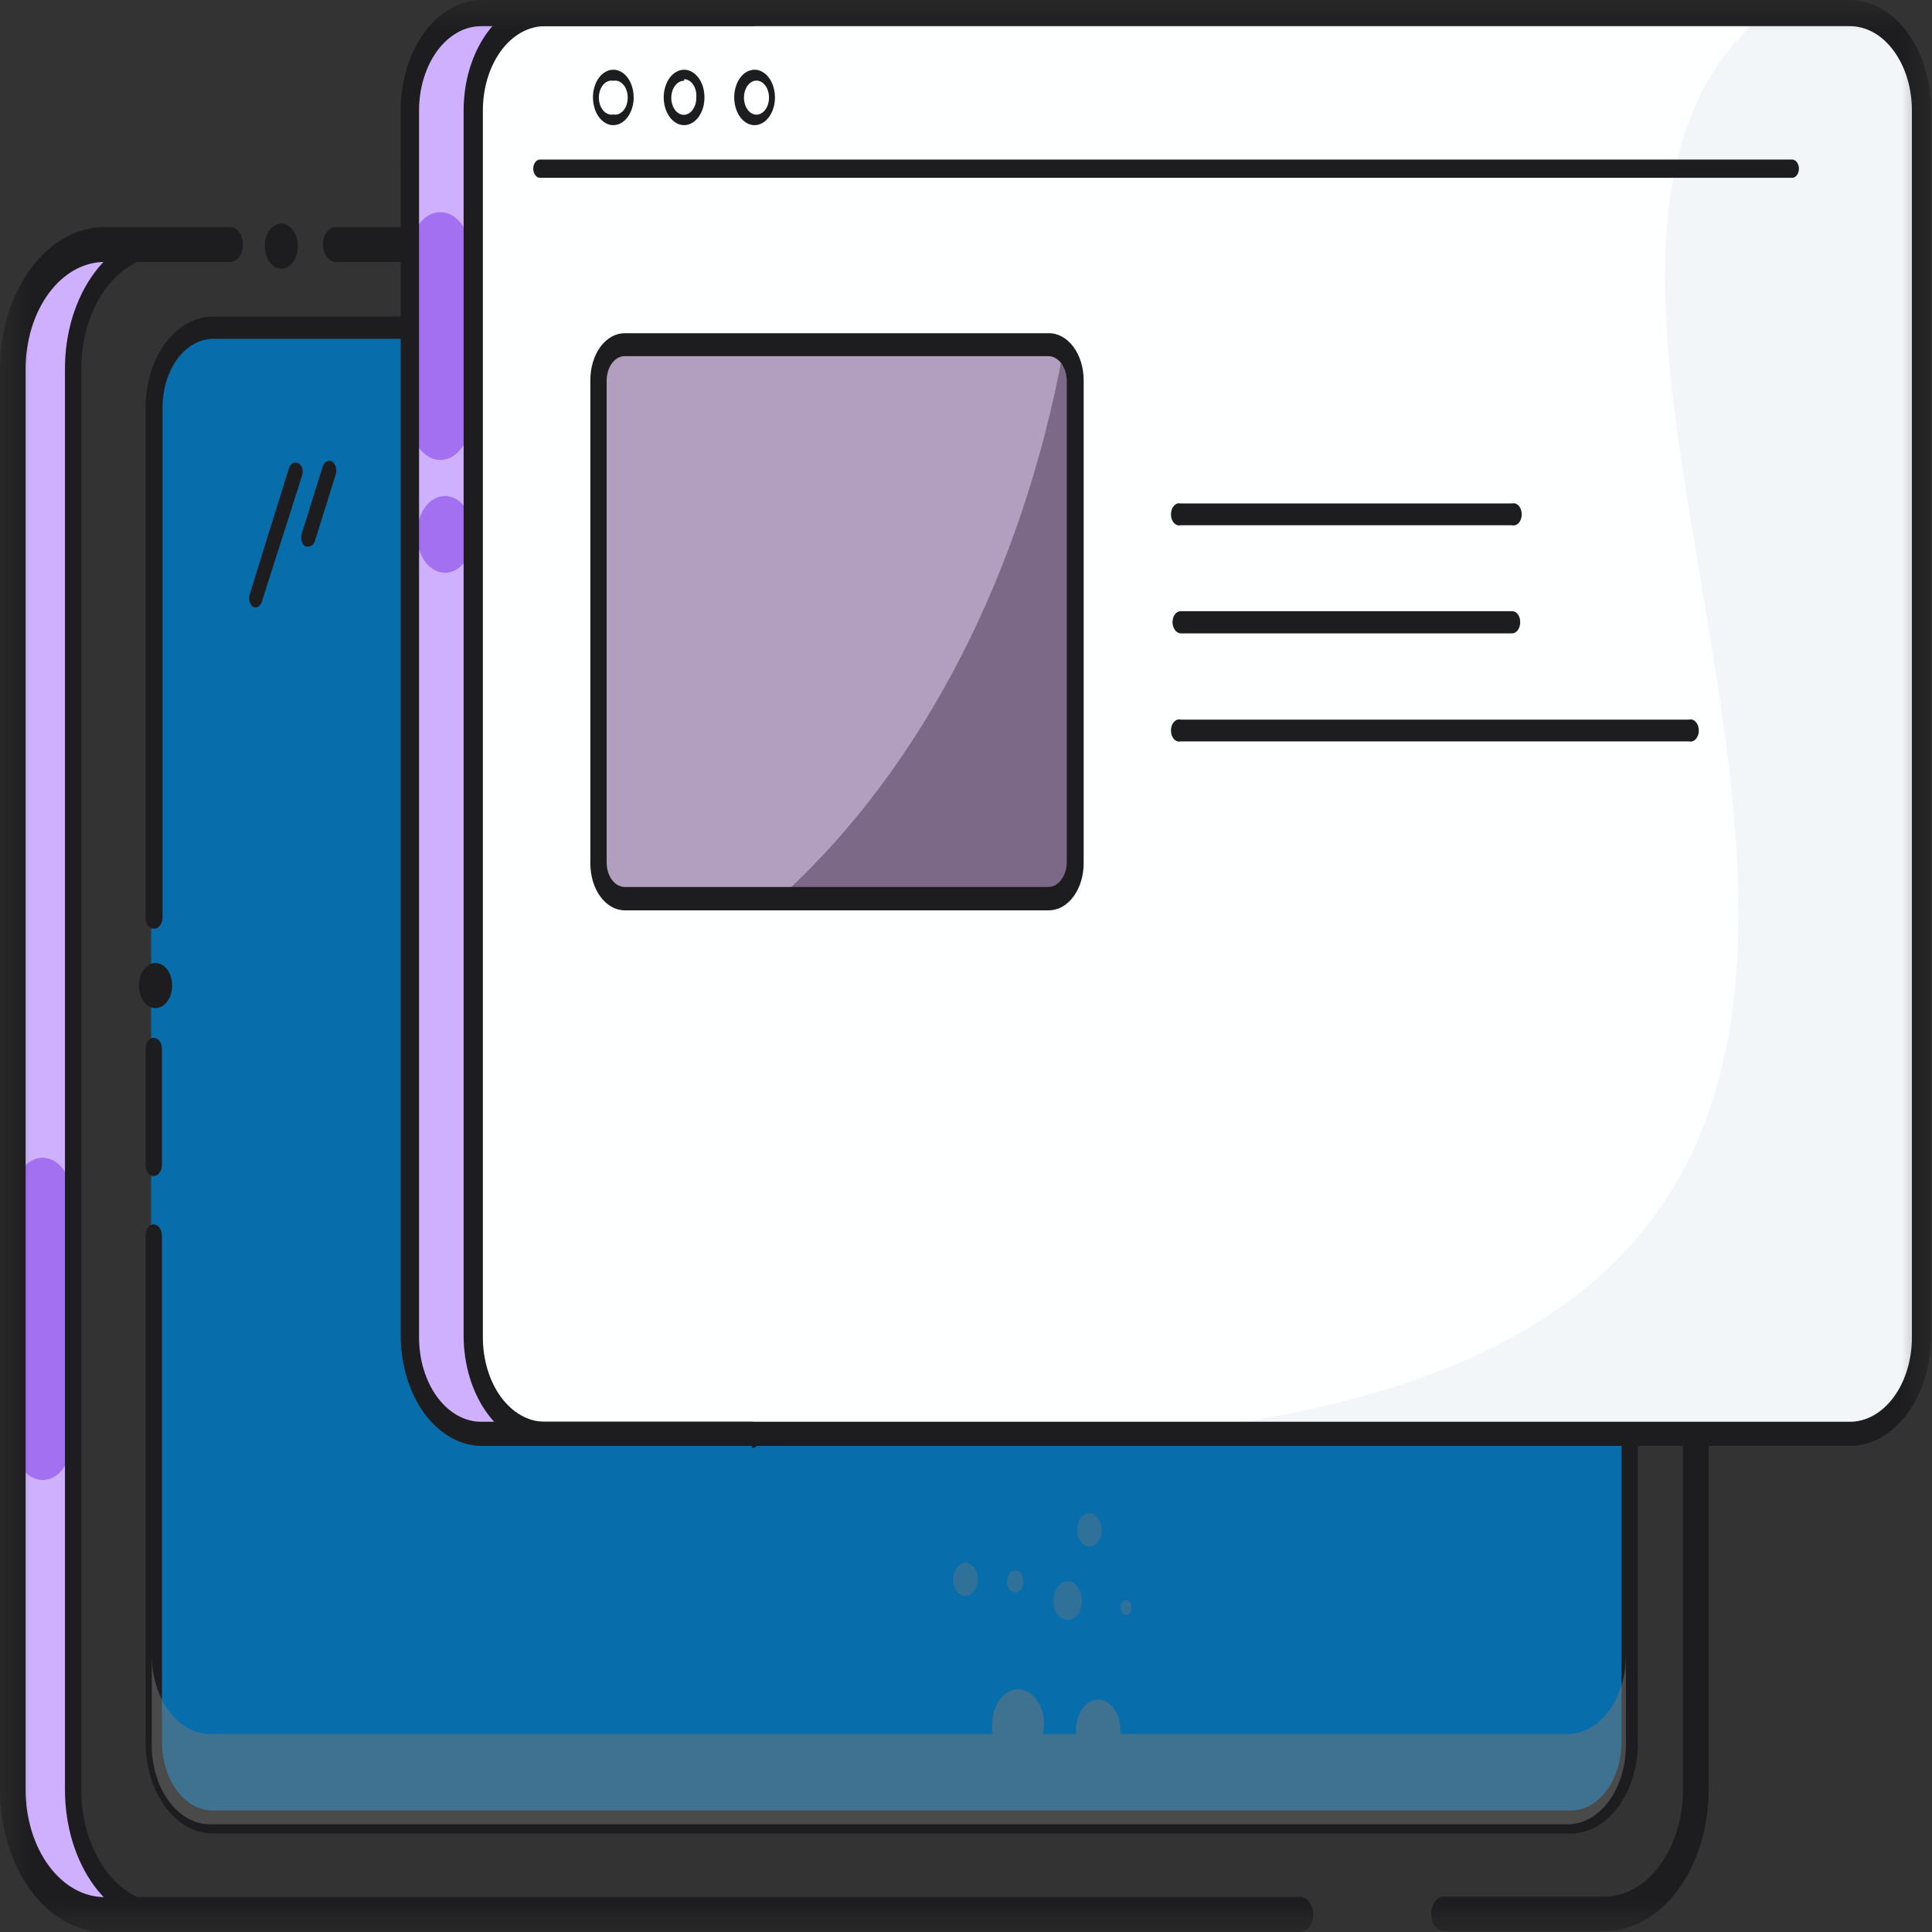 <svg xmlns="http://www.w3.org/2000/svg" width="32" height="32" viewBox="0 0 32 32" fill="none">
    <rect x="0" y="0" width="32" height="32" fill="#333333" stroke="none"/>
    <mask id="mask0_2_487" style="mask-type:luminance" maskUnits="userSpaceOnUse" x="0" y="0" width="32" height="32">
        <path d="M32 0H0V32H32V0Z" fill="white"/>
    </mask>
    <g mask="url(#mask0_2_487)">
        <path opacity="0.5" d="M7.959 2.799V16.35C7.959 16.931 8.129 17.488 8.431 17.899C8.733 18.309 9.143 18.54 9.57 18.54L25.85 18.632C26.062 18.632 26.272 18.576 26.468 18.467C26.664 18.357 26.842 18.196 26.992 17.993C27.142 17.789 27.261 17.548 27.343 17.281C27.424 17.015 27.466 16.73 27.466 16.442V2.891L7.959 2.799Z" fill="#9CE5E5"/>
        <path d="M2.412 31.711H1.38C0.753 31.711 0.251 30.813 0.251 29.646V6.116C0.251 4.969 0.733 4.051 1.38 4.051H2.412C1.79 4.051 1.283 4.969 1.283 6.116V29.646C1.259 30.813 1.766 31.711 2.412 31.711Z" fill="#CFB0FF"/>
        <path d="M26.569 31.986H23.95C23.919 31.992 23.888 31.99 23.859 31.978C23.83 31.967 23.802 31.947 23.779 31.92C23.756 31.893 23.738 31.859 23.725 31.821C23.712 31.784 23.705 31.742 23.705 31.701C23.705 31.659 23.712 31.618 23.725 31.581C23.738 31.543 23.756 31.509 23.779 31.482C23.802 31.455 23.83 31.435 23.859 31.424C23.888 31.412 23.919 31.409 23.95 31.416H26.569C26.915 31.416 27.248 31.229 27.493 30.895C27.738 30.562 27.876 30.11 27.876 29.639V6.103C27.876 5.87 27.842 5.639 27.776 5.423C27.711 5.207 27.614 5.012 27.493 4.847C27.372 4.682 27.227 4.551 27.069 4.461C26.91 4.372 26.74 4.326 26.569 4.326C26.512 4.326 26.458 4.296 26.419 4.242C26.379 4.188 26.356 4.114 26.356 4.038C26.356 3.961 26.379 3.888 26.419 3.834C26.458 3.78 26.512 3.749 26.569 3.749C26.796 3.749 27.021 3.81 27.231 3.928C27.442 4.047 27.632 4.22 27.793 4.439C27.954 4.657 28.081 4.917 28.169 5.202C28.256 5.488 28.3 5.794 28.3 6.103V29.639C28.3 29.948 28.256 30.254 28.169 30.539C28.081 30.824 27.954 31.083 27.793 31.301C27.632 31.519 27.441 31.692 27.231 31.809C27.021 31.927 26.796 31.987 26.569 31.986Z" fill="#1D1D1F"/>
        <path d="M22.497 3.01H6.854C6.797 3.01 6.741 2.979 6.701 2.924C6.66 2.868 6.637 2.793 6.637 2.715C6.637 2.637 6.66 2.562 6.701 2.506C6.741 2.451 6.797 2.42 6.854 2.42H22.497C22.555 2.42 22.61 2.451 22.651 2.506C22.692 2.562 22.714 2.637 22.714 2.715C22.714 2.793 22.692 2.868 22.651 2.924C22.61 2.979 22.555 3.01 22.497 3.01Z" fill="#1D1D1F"/>
        <path d="M6.657 4.339H5.562C5.505 4.339 5.451 4.309 5.412 4.254C5.372 4.2 5.349 4.127 5.349 4.051C5.349 4.012 5.354 3.974 5.364 3.939C5.375 3.904 5.39 3.872 5.41 3.845C5.43 3.818 5.454 3.796 5.48 3.782C5.506 3.768 5.534 3.761 5.562 3.762H6.657C6.713 3.762 6.767 3.792 6.807 3.847C6.847 3.901 6.869 3.974 6.869 4.051C6.869 4.127 6.847 4.2 6.807 4.254C6.767 4.309 6.713 4.339 6.657 4.339Z" fill="#1D1D1F"/>
        <path d="M25.966 5.475H3.478C2.94 5.475 2.503 6.068 2.503 6.8V28.9C2.503 29.631 2.94 30.224 3.478 30.224H25.966C26.504 30.224 26.94 29.631 26.94 28.9V6.8C26.94 6.068 26.504 5.475 25.966 5.475Z" fill="#076DAB"/>
        <path opacity="0.5" d="M30.191 18.193C30.065 18.581 29.858 18.912 29.596 19.145C29.334 19.378 29.028 19.502 28.715 19.504L12.431 19.405C12.004 19.404 11.595 19.173 11.293 18.762C10.991 18.352 10.821 17.796 10.82 17.216V4.156H11.712V16.829C11.713 17.191 11.82 17.538 12.009 17.794C12.198 18.049 12.454 18.193 12.72 18.193H30.191Z" fill="#797979"/>
        <path d="M2.556 15.381C2.538 15.383 2.519 15.381 2.501 15.373C2.483 15.365 2.467 15.352 2.453 15.334C2.439 15.317 2.428 15.295 2.421 15.272C2.414 15.248 2.411 15.223 2.412 15.197V6.766C2.41 6.566 2.439 6.367 2.494 6.182C2.55 5.997 2.632 5.828 2.737 5.687C2.841 5.545 2.965 5.433 3.101 5.357C3.237 5.281 3.384 5.243 3.531 5.245H7.641C7.658 5.244 7.676 5.248 7.693 5.257C7.71 5.266 7.725 5.279 7.738 5.297C7.75 5.314 7.76 5.335 7.767 5.357C7.773 5.38 7.776 5.404 7.776 5.429C7.776 5.477 7.761 5.524 7.736 5.558C7.711 5.593 7.676 5.612 7.641 5.612H3.531C3.308 5.612 3.095 5.732 2.937 5.946C2.78 6.16 2.692 6.45 2.692 6.753V15.197C2.692 15.246 2.677 15.292 2.652 15.327C2.627 15.361 2.592 15.381 2.556 15.381Z" fill="#1D1D1F"/>
        <path d="M26.019 30.368H3.531C3.384 30.37 3.238 30.332 3.101 30.256C2.965 30.18 2.841 30.068 2.737 29.926C2.633 29.785 2.55 29.616 2.494 29.431C2.439 29.246 2.411 29.047 2.412 28.847V20.462C2.412 20.438 2.415 20.414 2.422 20.392C2.429 20.369 2.439 20.349 2.451 20.332C2.464 20.315 2.479 20.302 2.495 20.292C2.512 20.283 2.529 20.278 2.547 20.278C2.582 20.28 2.616 20.3 2.641 20.334C2.666 20.368 2.681 20.414 2.682 20.462V28.847C2.682 29.149 2.77 29.44 2.928 29.654C3.085 29.868 3.299 29.988 3.521 29.988H26.019C26.241 29.988 26.455 29.868 26.612 29.654C26.77 29.44 26.858 29.149 26.858 28.847V19.498C26.858 19.474 26.86 19.45 26.867 19.427C26.874 19.404 26.883 19.384 26.896 19.366C26.909 19.349 26.924 19.336 26.941 19.327C26.957 19.318 26.975 19.314 26.993 19.315C27.029 19.316 27.062 19.336 27.087 19.37C27.113 19.404 27.127 19.45 27.128 19.498V28.847C27.13 29.046 27.102 29.244 27.047 29.428C26.991 29.613 26.91 29.78 26.807 29.922C26.704 30.063 26.581 30.175 26.446 30.252C26.31 30.328 26.165 30.368 26.019 30.368Z" fill="#1D1D1F"/>
        <path d="M2.556 19.477C2.538 19.48 2.519 19.478 2.501 19.47C2.483 19.462 2.467 19.448 2.453 19.431C2.439 19.413 2.428 19.392 2.421 19.369C2.414 19.345 2.411 19.319 2.412 19.294V17.373C2.411 17.349 2.414 17.324 2.421 17.302C2.427 17.279 2.437 17.258 2.45 17.241C2.462 17.224 2.478 17.21 2.494 17.201C2.511 17.192 2.529 17.188 2.547 17.189C2.582 17.189 2.617 17.209 2.642 17.243C2.667 17.277 2.682 17.324 2.682 17.373V19.294C2.682 19.34 2.669 19.385 2.645 19.419C2.622 19.453 2.59 19.474 2.556 19.477Z" fill="#1D1D1F"/>
        <path opacity="0.35" d="M17.683 26.833C17.814 26.833 17.92 26.689 17.92 26.512C17.92 26.334 17.814 26.191 17.683 26.191C17.553 26.191 17.447 26.334 17.447 26.512C17.447 26.689 17.553 26.833 17.683 26.833Z" fill="#797979"/>
        <path opacity="0.5" d="M25.966 28.721H18.557C18.559 28.697 18.559 28.673 18.557 28.649C18.557 28.517 18.518 28.39 18.449 28.297C18.381 28.203 18.287 28.151 18.19 28.151C18.093 28.151 18 28.203 17.931 28.297C17.862 28.39 17.823 28.517 17.823 28.649C17.823 28.649 17.823 28.695 17.823 28.721H17.269C17.282 28.671 17.29 28.618 17.293 28.564C17.293 28.409 17.248 28.261 17.167 28.151C17.087 28.042 16.977 27.98 16.863 27.98C16.75 27.98 16.64 28.042 16.56 28.151C16.48 28.261 16.434 28.409 16.434 28.564C16.429 28.616 16.429 28.669 16.434 28.721H3.478C3.222 28.721 2.977 28.583 2.796 28.337C2.615 28.091 2.513 27.758 2.513 27.41V28.905C2.513 29.253 2.615 29.586 2.796 29.832C2.977 30.078 3.222 30.216 3.478 30.216H25.966C26.222 30.216 26.467 30.078 26.648 29.832C26.829 29.586 26.93 29.253 26.93 28.905V27.397C26.932 27.57 26.908 27.742 26.86 27.903C26.812 28.063 26.741 28.209 26.651 28.333C26.562 28.456 26.455 28.553 26.337 28.62C26.219 28.687 26.093 28.721 25.966 28.721Z" fill="#797979"/>
        <path opacity="0.35" d="M16.815 26.376C16.89 26.376 16.95 26.294 16.95 26.193C16.95 26.091 16.89 26.009 16.815 26.009C16.741 26.009 16.68 26.091 16.68 26.193C16.68 26.294 16.741 26.376 16.815 26.376Z" fill="#797979"/>
        <path opacity="0.35" d="M18.653 26.75C18.704 26.75 18.745 26.694 18.745 26.625C18.745 26.556 18.704 26.501 18.653 26.501C18.602 26.501 18.561 26.556 18.561 26.625C18.561 26.694 18.602 26.75 18.653 26.75Z" fill="#797979"/>
        <path opacity="0.35" d="M18.045 25.615C18.157 25.615 18.248 25.491 18.248 25.339C18.248 25.187 18.157 25.064 18.045 25.064C17.933 25.064 17.843 25.187 17.843 25.339C17.843 25.491 17.933 25.615 18.045 25.615Z" fill="#797979"/>
        <path opacity="0.35" d="M15.99 26.434C16.102 26.434 16.193 26.311 16.193 26.159C16.193 26.007 16.102 25.883 15.99 25.883C15.878 25.883 15.788 26.007 15.788 26.159C15.788 26.311 15.878 26.434 15.99 26.434Z" fill="#797979"/>
        <path d="M7.728 13.767C7.728 13.394 7.505 13.091 7.231 13.091C6.956 13.091 6.734 13.394 6.734 13.767V17.812C6.734 18.185 6.956 18.487 7.231 18.487C7.505 18.487 7.728 18.185 7.728 17.812V13.767Z" fill="#797979"/>
        <path d="M30.558 0.105H9.112C9.006 0.104 8.9 0.124 8.798 0.164H9.073C8.768 0.158 8.474 0.316 8.253 0.603C8.041 0.905 7.924 1.307 7.925 1.724V22.048C7.937 22.465 8.067 22.861 8.288 23.151C8.509 23.44 8.805 23.602 9.112 23.602H30.558C30.872 23.602 31.173 23.433 31.395 23.132C31.618 22.831 31.743 22.422 31.744 21.996V1.724C31.744 1.296 31.62 0.885 31.397 0.582C31.175 0.278 30.873 0.107 30.558 0.105Z" fill="#FEFFFF"/>
        <path opacity="0.2" d="M31.754 1.967V22.291C31.753 22.717 31.627 23.126 31.405 23.427C31.182 23.728 30.881 23.897 30.567 23.897H15.739C38.743 23.858 23.018 5.802 29.096 0.341H30.543C30.702 0.337 30.86 0.376 31.007 0.456C31.154 0.535 31.288 0.655 31.401 0.806C31.514 0.958 31.604 1.139 31.664 1.338C31.725 1.538 31.755 1.751 31.754 1.967Z" fill="#C9D2DF"/>
        <path d="M13.135 4.976H11.321C11.279 4.976 11.238 4.953 11.209 4.913C11.179 4.872 11.162 4.817 11.162 4.76C11.162 4.702 11.179 4.647 11.209 4.607C11.238 4.566 11.279 4.543 11.321 4.543H13.135C13.177 4.543 13.217 4.566 13.247 4.607C13.277 4.647 13.294 4.702 13.294 4.76C13.294 4.817 13.277 4.872 13.247 4.913C13.217 4.953 13.177 4.976 13.135 4.976Z" fill="#FEFFFF"/>
        <path d="M13.135 13.001H11.321C11.298 13.006 11.275 13.005 11.252 12.997C11.23 12.989 11.209 12.974 11.191 12.954C11.174 12.933 11.159 12.908 11.149 12.879C11.14 12.851 11.134 12.819 11.134 12.788C11.134 12.756 11.14 12.725 11.149 12.697C11.159 12.668 11.174 12.643 11.191 12.622C11.209 12.602 11.23 12.587 11.252 12.579C11.275 12.571 11.298 12.569 11.321 12.575H13.135C13.158 12.569 13.181 12.571 13.204 12.579C13.226 12.587 13.247 12.602 13.265 12.622C13.283 12.643 13.297 12.668 13.307 12.697C13.317 12.725 13.322 12.756 13.322 12.788C13.322 12.819 13.317 12.851 13.307 12.879C13.297 12.908 13.283 12.933 13.265 12.954C13.247 12.974 13.226 12.989 13.204 12.997C13.181 13.005 13.158 13.006 13.135 13.001Z" fill="#FEFFFF"/>
        <path d="M13.135 17.045H11.321C11.298 17.05 11.275 17.049 11.252 17.041C11.23 17.032 11.209 17.018 11.191 16.997C11.174 16.977 11.159 16.952 11.149 16.923C11.14 16.895 11.134 16.863 11.134 16.832C11.134 16.8 11.14 16.769 11.149 16.74C11.159 16.712 11.174 16.686 11.191 16.666C11.209 16.646 11.23 16.631 11.252 16.623C11.275 16.614 11.298 16.613 11.321 16.619H13.135C13.158 16.613 13.181 16.614 13.204 16.623C13.226 16.631 13.247 16.646 13.265 16.666C13.283 16.686 13.297 16.712 13.307 16.74C13.317 16.769 13.322 16.8 13.322 16.832C13.322 16.863 13.317 16.895 13.307 16.923C13.297 16.952 13.283 16.977 13.265 16.997C13.247 17.018 13.226 17.032 13.204 17.041C13.181 17.049 13.158 17.05 13.135 17.045Z" fill="#FEFFFF"/>
        <path d="M9.165 23.793H7.93C7.617 23.79 7.318 23.618 7.097 23.316C6.877 23.014 6.753 22.606 6.753 22.18V1.889C6.753 1.464 6.877 1.056 7.097 0.754C7.318 0.452 7.617 0.28 7.93 0.277H9.165C9.009 0.277 8.855 0.318 8.711 0.399C8.567 0.48 8.436 0.599 8.326 0.749C8.216 0.899 8.128 1.077 8.069 1.272C8.009 1.468 7.978 1.678 7.978 1.889V22.213C7.985 22.635 8.113 23.037 8.334 23.332C8.556 23.628 8.854 23.793 9.165 23.793Z" fill="#CFB0FF"/>
        <path opacity="0.6" d="M7.79 4.189C7.79 3.816 7.568 3.514 7.293 3.514C7.019 3.514 6.796 3.816 6.796 4.189V6.943C6.796 7.316 7.019 7.618 7.293 7.618C7.568 7.618 7.79 7.316 7.79 6.943V4.189Z" fill="#8647EA"/>
        <path d="M29.685 2.945H8.943C8.914 2.945 8.885 2.929 8.865 2.9C8.844 2.872 8.832 2.834 8.832 2.794C8.832 2.754 8.844 2.716 8.865 2.687C8.885 2.659 8.914 2.643 8.943 2.643H29.685C29.714 2.643 29.742 2.659 29.763 2.687C29.784 2.716 29.796 2.754 29.796 2.794C29.796 2.834 29.784 2.872 29.763 2.9C29.742 2.929 29.714 2.945 29.685 2.945Z" fill="#1D1D1F"/>
        <path d="M25.044 10.491H19.555C19.52 10.489 19.486 10.469 19.461 10.435C19.436 10.401 19.421 10.355 19.42 10.307C19.42 10.258 19.434 10.212 19.459 10.177C19.485 10.143 19.519 10.123 19.555 10.123H25.044C25.062 10.123 25.08 10.127 25.097 10.136C25.113 10.144 25.129 10.158 25.141 10.175C25.154 10.192 25.164 10.213 25.17 10.236C25.177 10.258 25.18 10.283 25.179 10.307C25.179 10.356 25.165 10.402 25.14 10.437C25.114 10.471 25.08 10.491 25.044 10.491Z" fill="#1D1D1F"/>
        <path d="M25.044 8.7H19.555C19.535 8.705 19.515 8.704 19.496 8.697C19.477 8.69 19.459 8.678 19.444 8.661C19.428 8.644 19.416 8.622 19.407 8.597C19.399 8.573 19.395 8.546 19.395 8.519C19.395 8.492 19.399 8.466 19.407 8.441C19.416 8.417 19.428 8.395 19.444 8.378C19.459 8.361 19.477 8.348 19.496 8.341C19.515 8.335 19.535 8.334 19.555 8.339H25.044C25.064 8.334 25.084 8.335 25.103 8.341C25.123 8.348 25.14 8.361 25.156 8.378C25.171 8.395 25.183 8.417 25.192 8.441C25.2 8.466 25.205 8.492 25.205 8.519C25.205 8.546 25.2 8.573 25.192 8.597C25.183 8.622 25.171 8.644 25.156 8.661C25.14 8.678 25.123 8.69 25.103 8.697C25.084 8.704 25.064 8.705 25.044 8.7Z" fill="#1D1D1F"/>
        <path d="M27.977 12.28H19.555C19.535 12.285 19.515 12.284 19.496 12.277C19.477 12.271 19.459 12.258 19.444 12.241C19.428 12.224 19.416 12.202 19.407 12.178C19.399 12.153 19.395 12.126 19.395 12.099C19.395 12.072 19.399 12.046 19.407 12.021C19.416 11.997 19.428 11.975 19.444 11.958C19.459 11.941 19.477 11.928 19.496 11.921C19.515 11.915 19.535 11.914 19.555 11.919H27.977C27.997 11.914 28.017 11.915 28.036 11.921C28.055 11.928 28.073 11.941 28.089 11.958C28.104 11.975 28.116 11.997 28.125 12.021C28.133 12.046 28.138 12.072 28.138 12.099C28.138 12.126 28.133 12.153 28.125 12.178C28.116 12.202 28.104 12.224 28.089 12.241C28.073 12.258 28.055 12.271 28.036 12.277C28.017 12.284 27.997 12.285 27.977 12.28Z" fill="#1D1D1F"/>
        <path d="M10.158 2.073C10.092 2.073 10.026 2.046 9.971 1.995C9.915 1.945 9.872 1.873 9.847 1.789C9.821 1.705 9.814 1.613 9.827 1.524C9.84 1.435 9.872 1.353 9.92 1.289C9.967 1.225 10.027 1.181 10.092 1.164C10.158 1.146 10.226 1.155 10.288 1.19C10.349 1.224 10.402 1.283 10.439 1.359C10.476 1.434 10.496 1.523 10.496 1.614C10.496 1.735 10.46 1.852 10.397 1.938C10.334 2.024 10.248 2.073 10.158 2.073ZM10.158 1.338C10.129 1.332 10.099 1.335 10.07 1.346C10.041 1.357 10.015 1.377 9.992 1.403C9.969 1.429 9.951 1.462 9.938 1.499C9.926 1.536 9.919 1.576 9.919 1.617C9.919 1.658 9.926 1.698 9.938 1.735C9.951 1.772 9.969 1.804 9.992 1.831C10.015 1.857 10.041 1.877 10.07 1.888C10.099 1.899 10.129 1.902 10.158 1.896C10.188 1.902 10.218 1.899 10.247 1.888C10.276 1.877 10.302 1.857 10.325 1.831C10.348 1.804 10.366 1.772 10.378 1.735C10.391 1.698 10.397 1.658 10.397 1.617C10.397 1.576 10.391 1.536 10.378 1.499C10.366 1.462 10.348 1.429 10.325 1.403C10.302 1.377 10.276 1.357 10.247 1.346C10.218 1.335 10.188 1.332 10.158 1.338Z" fill="#1D1D1F"/>
        <path d="M11.331 2.073C11.287 2.073 11.242 2.061 11.202 2.038C11.161 2.015 11.123 1.981 11.092 1.938C11.061 1.896 11.036 1.845 11.019 1.789C11.002 1.734 10.993 1.674 10.993 1.614C10.993 1.553 11.002 1.494 11.019 1.438C11.036 1.382 11.061 1.332 11.092 1.289C11.123 1.247 11.161 1.213 11.202 1.19C11.242 1.167 11.287 1.155 11.331 1.155C11.375 1.155 11.419 1.167 11.46 1.19C11.501 1.213 11.538 1.247 11.57 1.289C11.601 1.332 11.626 1.382 11.643 1.438C11.66 1.494 11.668 1.553 11.668 1.614C11.668 1.674 11.66 1.734 11.643 1.789C11.626 1.845 11.601 1.896 11.57 1.938C11.538 1.981 11.501 2.015 11.46 2.038C11.419 2.061 11.375 2.073 11.331 2.073ZM11.331 1.338C11.289 1.337 11.249 1.353 11.214 1.383C11.179 1.414 11.152 1.458 11.135 1.509C11.119 1.561 11.114 1.618 11.122 1.674C11.13 1.729 11.15 1.78 11.179 1.82C11.209 1.859 11.246 1.886 11.287 1.897C11.327 1.908 11.37 1.902 11.408 1.879C11.446 1.857 11.478 1.82 11.5 1.773C11.523 1.725 11.534 1.67 11.533 1.614C11.536 1.575 11.533 1.537 11.524 1.5C11.515 1.464 11.5 1.43 11.481 1.402C11.462 1.373 11.439 1.351 11.413 1.335C11.387 1.32 11.359 1.312 11.331 1.312V1.338Z" fill="#1D1D1F"/>
        <path d="M12.498 2.073C12.431 2.073 12.366 2.046 12.31 1.995C12.255 1.945 12.212 1.873 12.186 1.789C12.161 1.705 12.154 1.613 12.167 1.524C12.18 1.435 12.212 1.353 12.259 1.289C12.306 1.225 12.367 1.181 12.432 1.164C12.498 1.146 12.566 1.155 12.627 1.19C12.689 1.224 12.742 1.283 12.779 1.359C12.816 1.434 12.836 1.523 12.836 1.614C12.836 1.735 12.8 1.852 12.737 1.938C12.674 2.024 12.588 2.073 12.498 2.073ZM12.498 1.338C12.449 1.349 12.404 1.382 12.372 1.433C12.34 1.485 12.322 1.55 12.322 1.617C12.322 1.684 12.34 1.749 12.372 1.801C12.404 1.852 12.449 1.885 12.498 1.896C12.528 1.902 12.558 1.899 12.586 1.888C12.615 1.877 12.642 1.857 12.665 1.831C12.687 1.804 12.706 1.772 12.718 1.735C12.731 1.698 12.737 1.658 12.737 1.617C12.737 1.576 12.731 1.536 12.718 1.499C12.706 1.462 12.687 1.429 12.665 1.403C12.642 1.377 12.615 1.357 12.586 1.346C12.558 1.335 12.528 1.332 12.498 1.338Z" fill="#1D1D1F"/>
        <path d="M4.659 4.451C4.811 4.451 4.934 4.283 4.934 4.077C4.934 3.87 4.811 3.703 4.659 3.703C4.508 3.703 4.385 3.87 4.385 4.077C4.385 4.283 4.508 4.451 4.659 4.451Z" fill="#1D1D1F"/>
        <path d="M2.576 16.697C2.728 16.697 2.851 16.53 2.851 16.323C2.851 16.117 2.728 15.95 2.576 15.95C2.424 15.95 2.301 16.117 2.301 16.323C2.301 16.53 2.424 16.697 2.576 16.697Z" fill="#1D1D1F"/>
        <path d="M4.25 10.058H4.201C4.186 10.049 4.172 10.037 4.161 10.021C4.149 10.005 4.141 9.986 4.135 9.965C4.129 9.944 4.126 9.922 4.127 9.899C4.128 9.877 4.132 9.855 4.139 9.835L4.785 7.757C4.798 7.718 4.821 7.688 4.85 7.672C4.878 7.656 4.911 7.656 4.939 7.671C4.954 7.678 4.968 7.69 4.979 7.705C4.991 7.719 5 7.737 5.006 7.757C5.012 7.777 5.014 7.798 5.014 7.82C5.013 7.841 5.009 7.862 5.002 7.881L4.341 9.953C4.335 9.98 4.322 10.004 4.306 10.023C4.29 10.041 4.271 10.053 4.25 10.058Z" fill="#1D1D1F"/>
        <path d="M5.108 9.052H5.06C5.032 9.035 5.009 9.004 4.998 8.965C4.986 8.926 4.986 8.882 4.997 8.843L5.345 7.728C5.357 7.69 5.38 7.659 5.409 7.643C5.438 7.628 5.47 7.627 5.499 7.643C5.527 7.66 5.55 7.692 5.561 7.731C5.573 7.77 5.573 7.813 5.562 7.853L5.214 8.967C5.204 8.993 5.189 9.015 5.17 9.03C5.151 9.045 5.13 9.052 5.108 9.052Z" fill="#1D1D1F"/>
        <path opacity="0.6" d="M7.371 9.487C7.629 9.487 7.839 9.202 7.839 8.851C7.839 8.5 7.629 8.215 7.371 8.215C7.112 8.215 6.903 8.5 6.903 8.851C6.903 9.202 7.112 9.487 7.371 9.487Z" fill="#8647EA"/>
        <path d="M12.455 23.949H9.025C8.668 23.949 8.326 23.756 8.073 23.413C7.821 23.07 7.679 22.605 7.679 22.12V1.829C7.679 1.344 7.821 0.879 8.073 0.536C8.326 0.193 8.668 0 9.025 0H12.455C12.497 0 12.537 0.023 12.567 0.063C12.597 0.104 12.614 0.159 12.614 0.216C12.614 0.274 12.597 0.329 12.567 0.369C12.537 0.41 12.497 0.433 12.455 0.433H9.025C8.752 0.433 8.491 0.58 8.298 0.842C8.106 1.104 7.998 1.459 7.998 1.829V22.153C7.998 22.523 8.106 22.878 8.298 23.14C8.491 23.402 8.752 23.549 9.025 23.549H12.455C12.497 23.549 12.537 23.572 12.567 23.613C12.597 23.653 12.614 23.708 12.614 23.766C12.614 23.823 12.597 23.878 12.567 23.919C12.537 23.959 12.497 23.982 12.455 23.982V23.949Z" fill="#1D1D1F"/>
        <path d="M30.654 23.949H7.983C7.626 23.949 7.284 23.756 7.031 23.413C6.779 23.07 6.637 22.605 6.637 22.12V1.829C6.637 1.347 6.777 0.885 7.026 0.543C7.276 0.2 7.614 0.005 7.969 0H30.64C30.997 0 31.339 0.193 31.591 0.536C31.844 0.879 31.985 1.344 31.985 1.829V22.153C31.979 22.629 31.837 23.083 31.588 23.418C31.339 23.754 31.004 23.944 30.654 23.949ZM7.969 0.433C7.696 0.433 7.435 0.58 7.242 0.842C7.049 1.104 6.941 1.459 6.941 1.829V22.153C6.941 22.523 7.049 22.878 7.242 23.14C7.435 23.402 7.696 23.549 7.969 23.549H30.64C30.912 23.549 31.174 23.402 31.366 23.14C31.559 22.878 31.667 22.523 31.667 22.153V1.829C31.667 1.462 31.561 1.11 31.371 0.849C31.182 0.587 30.924 0.438 30.654 0.433H7.969Z" fill="#1D1D1F"/>
        <path opacity="0.6" d="M0.709 19.176H0.704C0.441 19.176 0.227 19.467 0.227 19.825V23.864C0.227 24.222 0.441 24.513 0.704 24.513H0.709C0.973 24.513 1.187 24.222 1.187 23.864V19.825C1.187 19.467 0.973 19.176 0.709 19.176Z" fill="#8647EA"/>
        <path d="M21.538 31.999H1.732C1.272 31.999 0.832 31.751 0.507 31.309C0.182 30.868 0 30.269 0 29.645V6.116C0 5.491 0.182 4.893 0.507 4.451C0.832 4.01 1.272 3.762 1.732 3.762H3.811C3.839 3.762 3.866 3.769 3.892 3.784C3.918 3.798 3.941 3.82 3.961 3.846C3.98 3.873 3.996 3.905 4.007 3.94C4.017 3.975 4.023 4.013 4.023 4.05C4.023 4.127 4.001 4.2 3.961 4.254C3.921 4.309 3.867 4.339 3.811 4.339H1.732C1.385 4.339 1.052 4.526 0.807 4.859C0.562 5.192 0.424 5.644 0.424 6.116V29.645C0.424 30.116 0.562 30.568 0.807 30.901C1.052 31.235 1.385 31.422 1.732 31.422H21.538C21.594 31.422 21.648 31.452 21.688 31.506C21.727 31.56 21.75 31.634 21.75 31.71C21.75 31.787 21.727 31.86 21.688 31.914C21.648 31.968 21.594 31.999 21.538 31.999Z" fill="#1D1D1F"/>
        <path d="M2.73 31.894C2.291 31.894 1.871 31.657 1.56 31.235C1.25 30.814 1.076 30.242 1.076 29.645V6.116C1.075 5.82 1.117 5.527 1.2 5.254C1.283 4.981 1.405 4.733 1.559 4.524C1.713 4.315 1.895 4.149 2.096 4.036C2.297 3.924 2.513 3.866 2.73 3.867C2.748 3.867 2.765 3.872 2.782 3.881C2.798 3.89 2.813 3.904 2.826 3.921C2.838 3.938 2.848 3.958 2.855 3.98C2.862 4.003 2.865 4.026 2.865 4.051C2.864 4.099 2.849 4.144 2.824 4.179C2.799 4.213 2.766 4.232 2.73 4.234C2.548 4.233 2.368 4.281 2.2 4.376C2.031 4.47 1.879 4.608 1.75 4.783C1.621 4.958 1.519 5.166 1.45 5.395C1.381 5.623 1.345 5.868 1.346 6.116V29.645C1.346 30.144 1.492 30.623 1.751 30.976C2.011 31.329 2.363 31.527 2.73 31.527C2.748 31.527 2.765 31.532 2.782 31.541C2.798 31.55 2.813 31.564 2.826 31.581C2.838 31.598 2.848 31.618 2.855 31.64C2.862 31.662 2.865 31.686 2.865 31.71C2.864 31.759 2.849 31.804 2.824 31.838C2.799 31.872 2.766 31.892 2.73 31.894Z" fill="#1D1D1F"/>
        <path d="M17.38 5.652H10.347C10.107 5.652 9.913 5.916 9.913 6.242V14.24C9.913 14.566 10.107 14.83 10.347 14.83H17.38C17.619 14.83 17.814 14.566 17.814 14.24V6.242C17.814 5.916 17.619 5.652 17.38 5.652Z" fill="#B29FBF"/>
        <path d="M17.712 6.207V14.199C17.712 14.357 17.666 14.509 17.584 14.621C17.502 14.733 17.39 14.796 17.273 14.796H12.995C15.29 12.679 16.931 9.489 17.606 5.834C17.674 5.936 17.712 6.069 17.712 6.207Z" fill="#7C6887"/>
        <path d="M17.365 15.078H10.347C10.196 15.078 10.051 14.996 9.944 14.851C9.838 14.706 9.778 14.509 9.778 14.304V6.293C9.778 6.087 9.838 5.891 9.944 5.745C10.051 5.6 10.196 5.519 10.347 5.519H17.365C17.441 5.517 17.516 5.536 17.587 5.574C17.657 5.612 17.721 5.668 17.776 5.74C17.83 5.812 17.873 5.898 17.903 5.993C17.933 6.088 17.948 6.189 17.949 6.293V14.284C17.95 14.389 17.936 14.493 17.907 14.59C17.878 14.687 17.835 14.775 17.781 14.849C17.726 14.923 17.661 14.982 17.59 15.021C17.519 15.06 17.442 15.079 17.365 15.078ZM10.347 5.899C10.307 5.899 10.269 5.91 10.232 5.93C10.196 5.951 10.163 5.98 10.135 6.018C10.108 6.056 10.085 6.101 10.07 6.15C10.056 6.199 10.048 6.252 10.048 6.306V14.284C10.048 14.338 10.056 14.39 10.07 14.44C10.085 14.489 10.108 14.534 10.135 14.572C10.163 14.61 10.196 14.639 10.232 14.66C10.269 14.68 10.307 14.691 10.347 14.691H17.365C17.445 14.691 17.521 14.648 17.578 14.572C17.635 14.496 17.668 14.393 17.669 14.284V6.293C17.665 6.186 17.632 6.086 17.575 6.013C17.518 5.94 17.443 5.899 17.365 5.899H10.347Z" fill="#1D1D1F"/>
    </g>
</svg>